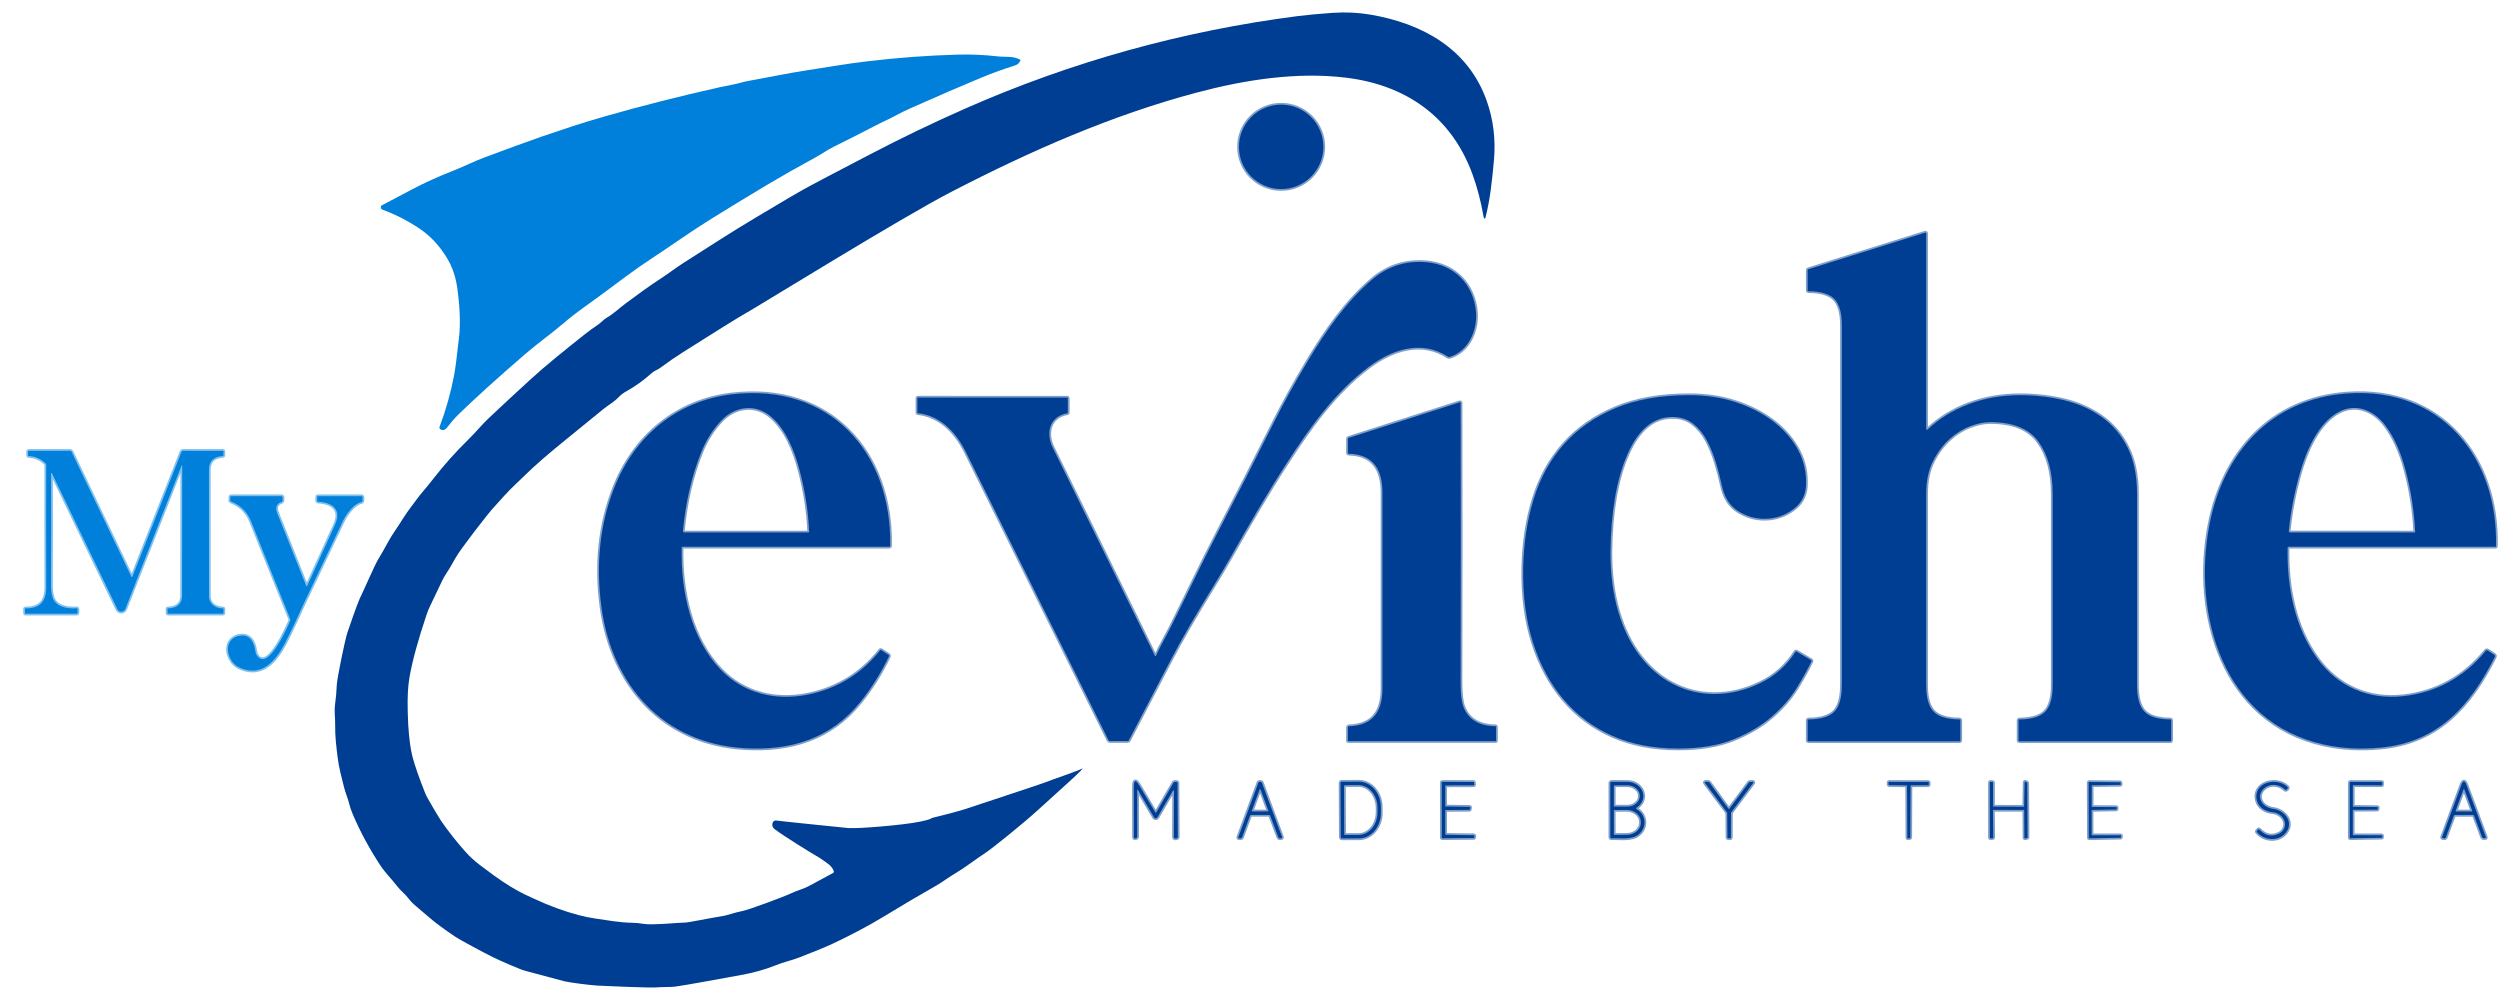 <svg width="100" height="40" viewBox="0 0 100 40" fill="none" xmlns="http://www.w3.org/2000/svg">
<g style="mix-blend-mode:luminosity" clip-path="url(#clip0_82_1193)">
<path d="M52.935 5.874C52.935 4.942 52.179 4.186 51.246 4.186C50.314 4.186 49.558 4.942 49.558 5.874C49.558 6.807 50.314 7.563 51.246 7.563C52.179 7.563 52.935 6.807 52.935 5.874Z" stroke="#809FC9" stroke-width="0.142" stroke-miterlimit="8.29"/>
<path d="M46.245 26.22C46.228 26.259 46.21 26.26 46.191 26.222C44.808 23.405 43.447 20.632 42.108 17.902C41.822 17.319 41.978 16.65 42.699 16.529C42.709 16.527 42.714 16.521 42.714 16.511L42.713 15.925C42.713 15.911 42.706 15.905 42.692 15.905L36.715 15.904C36.701 15.904 36.694 15.911 36.694 15.925L36.695 16.511C36.695 16.521 36.7 16.527 36.71 16.528C37.615 16.624 38.246 17.295 38.637 18.086C40.544 21.936 42.443 25.775 44.338 29.605C44.35 29.631 44.37 29.643 44.399 29.643L45.105 29.645C45.125 29.645 45.144 29.633 45.153 29.616C45.699 28.566 46.263 27.482 46.849 26.362C47.252 25.592 47.811 24.625 48.528 23.463C48.795 23.029 49.036 22.622 49.252 22.242C49.966 20.984 50.686 19.738 51.464 18.537C52.408 17.076 53.403 15.688 54.745 14.679C55.696 13.965 56.871 13.588 57.918 14.267C57.941 14.282 57.965 14.285 57.991 14.277C58.738 14.044 59.095 13.227 59.041 12.501C58.959 11.391 58.186 10.588 57.063 10.491C56.231 10.418 55.5 10.652 54.869 11.195C53.847 12.074 53.031 13.24 52.317 14.434C51.793 15.31 51.349 16.112 50.983 16.841C50.23 18.346 49.464 19.846 48.687 21.34C48.04 22.583 47.441 23.868 46.819 25.105C46.631 25.48 46.413 25.841 46.246 26.221" stroke="#809FC9" stroke-width="0.142" stroke-miterlimit="8.29"/>
<path d="M27.312 21.87H35.565C35.587 21.87 35.606 21.852 35.607 21.829C35.671 18.074 33.189 15.32 29.28 15.774C27.048 16.034 25.355 17.478 24.556 19.544C23.994 20.997 23.828 22.577 24.058 24.284C24.48 27.419 26.534 29.737 29.776 29.927C31.611 30.035 33.218 29.561 34.41 28.085C34.853 27.537 35.237 26.925 35.56 26.249C35.569 26.231 35.563 26.211 35.547 26.2L35.243 26.001C35.233 25.994 35.219 25.996 35.211 26.006C34.462 26.949 33.499 27.542 32.321 27.784C31.026 28.05 29.751 27.74 28.837 26.797C27.648 25.57 27.226 23.668 27.267 21.915C27.267 21.886 27.282 21.871 27.312 21.871" stroke="#809FC9" stroke-width="0.142" stroke-miterlimit="8.29"/>
<path d="M91.553 21.87H99.821C99.834 21.87 99.84 21.863 99.84 21.851C99.927 18.296 97.647 15.478 93.898 15.739C90.858 15.95 88.939 18.087 88.378 20.988C87.686 24.57 88.909 28.89 92.952 29.782C93.664 29.938 94.415 29.981 95.203 29.908C97.518 29.694 98.793 28.262 99.792 26.278C99.81 26.242 99.802 26.212 99.769 26.191L99.514 26.022C99.481 26.001 99.453 26.005 99.428 26.035C98.558 27.096 97.455 27.701 96.12 27.849C94.736 28.001 93.515 27.462 92.704 26.357C91.8 25.125 91.47 23.499 91.505 21.917C91.505 21.886 91.522 21.87 91.553 21.87Z" stroke="#809FC9" stroke-width="0.142" stroke-miterlimit="8.29"/>
<path d="M53.956 18.15C54.948 18.175 55.299 18.804 55.298 19.712C55.295 22.37 55.295 24.975 55.298 27.528C55.299 28.417 54.955 29.02 53.952 29.051C53.932 29.052 53.916 29.068 53.916 29.088L53.915 29.629C53.915 29.639 53.92 29.644 53.93 29.644H59.835C59.839 29.644 59.842 29.642 59.842 29.637V29.072C59.842 29.059 59.832 29.049 59.82 29.049C59.163 29.04 58.736 28.783 58.539 28.279C58.461 28.077 58.422 27.738 58.423 27.264C58.434 23.673 58.434 19.954 58.425 16.109C58.425 16.094 58.411 16.084 58.397 16.089L53.944 17.514C53.926 17.521 53.917 17.534 53.917 17.553L53.916 18.109C53.916 18.136 53.929 18.149 53.956 18.15Z" stroke="#809FC9" stroke-width="0.142" stroke-miterlimit="8.29"/>
<path d="M2.076 18.932L4.694 24.367C4.76 24.504 4.958 24.496 5.013 24.355L7.251 18.651C7.275 18.59 7.288 18.592 7.288 18.658C7.286 20.377 7.284 22.101 7.281 23.829C7.281 24.153 7.09 24.323 6.711 24.338C6.702 24.338 6.698 24.343 6.699 24.35L6.703 24.527C6.703 24.541 6.711 24.548 6.725 24.548H8.916C8.931 24.548 8.937 24.541 8.937 24.527L8.94 24.351C8.94 24.341 8.934 24.336 8.924 24.336C8.618 24.338 8.358 24.163 8.358 23.845C8.36 22.058 8.36 20.371 8.357 18.785C8.356 18.43 8.563 18.264 8.915 18.238C8.928 18.236 8.938 18.226 8.938 18.212L8.938 18.05C8.938 18.04 8.933 18.035 8.923 18.035L7.315 18.034C7.288 18.034 7.27 18.046 7.26 18.071L5.297 23.062C5.289 23.082 5.26 23.083 5.25 23.063L2.862 18.07C2.851 18.047 2.832 18.034 2.805 18.034H1.158C1.132 18.034 1.119 18.047 1.12 18.073L1.122 18.21C1.122 18.231 1.131 18.241 1.151 18.242C1.405 18.252 1.629 18.349 1.821 18.532C1.84 18.55 1.849 18.572 1.849 18.598C1.846 20.288 1.846 21.918 1.851 23.486C1.853 24.056 1.599 24.344 1.019 24.335C1.004 24.335 0.997 24.342 0.997 24.357L1 24.532C1 24.543 1.006 24.548 1.017 24.548H3.061C3.087 24.548 3.1 24.536 3.1 24.509L3.103 24.372C3.104 24.344 3.09 24.33 3.062 24.332C2.702 24.358 2.232 24.284 2.104 23.899C2.061 23.768 2.039 23.609 2.04 23.421C2.047 21.913 2.048 20.42 2.042 18.94C2.042 18.922 2.068 18.915 2.076 18.933" stroke="#80C0ED" stroke-width="0.142" stroke-miterlimit="8.29"/>
<path d="M12.25 23.436C11.869 22.481 11.483 21.511 11.091 20.525C11.002 20.298 11.059 20.148 11.261 20.076C11.29 20.065 11.304 20.044 11.304 20.014L11.305 19.899C11.305 19.864 11.287 19.848 11.253 19.848H9.264C9.22 19.848 9.202 19.869 9.211 19.913C9.216 19.939 9.216 19.966 9.211 19.993C9.204 20.028 9.217 20.052 9.25 20.064C9.629 20.215 9.894 20.48 10.045 20.859C10.553 22.131 11.075 23.433 11.61 24.763C11.618 24.785 11.617 24.807 11.608 24.829C11.49 25.099 10.776 26.761 10.319 26.275C10.263 26.216 10.229 26.14 10.216 26.05C10.163 25.685 10.004 25.353 9.566 25.434C9.214 25.499 9.048 25.818 9.142 26.154C9.223 26.442 9.396 26.636 9.661 26.738C10.512 27.066 11.03 26.415 11.383 25.757C11.675 25.211 11.918 24.634 12.187 24.066C12.708 22.968 13.218 21.891 13.72 20.834C13.849 20.561 14.147 20.152 14.456 20.081C14.486 20.073 14.501 20.055 14.501 20.024L14.502 19.883C14.502 19.86 14.49 19.848 14.466 19.848L12.716 19.847C12.696 19.847 12.686 19.857 12.686 19.876V20.029C12.686 20.054 12.698 20.066 12.723 20.067C13.325 20.1 13.674 20.398 13.397 21.003C13.014 21.835 12.645 22.647 12.289 23.437C12.281 23.454 12.258 23.453 12.251 23.436" stroke="#80C0ED" stroke-width="0.142" stroke-miterlimit="8.29"/>
<path d="M79.708 33.527C79.721 33.526 79.731 33.517 79.731 33.504L79.721 32.417C79.721 32.405 79.731 32.395 79.743 32.395L80.947 32.397C80.96 32.397 80.97 32.407 80.97 32.419L80.977 33.513C80.977 33.528 80.99 33.539 81.005 33.535L81.086 33.517C81.097 33.514 81.104 33.505 81.104 33.494L81.091 31.321C81.091 31.313 81.086 31.306 81.079 31.302L81.018 31.269C81.002 31.261 80.984 31.272 80.984 31.289L80.966 32.247C80.966 32.259 80.956 32.269 80.944 32.269L79.746 32.266C79.733 32.266 79.723 32.255 79.723 32.243L79.722 31.301C79.722 31.289 79.712 31.279 79.7 31.279L79.617 31.277C79.604 31.276 79.593 31.287 79.593 31.3L79.595 33.506C79.595 33.519 79.606 33.529 79.619 33.529L79.709 33.527" stroke="#809FC9" stroke-width="0.142" stroke-miterlimit="8.29"/>
<path d="M45.527 31.616L46.161 32.696C46.191 32.747 46.266 32.747 46.296 32.696L46.896 31.664C46.94 31.588 46.962 31.595 46.961 31.682L46.955 33.474C46.954 33.52 46.977 33.541 47.024 33.536L47.059 33.532C47.095 33.528 47.112 33.508 47.112 33.473L47.101 31.324C47.101 31.294 47.086 31.278 47.056 31.278L46.993 31.276C46.971 31.276 46.953 31.286 46.942 31.305L46.253 32.493C46.243 32.509 46.22 32.51 46.21 32.493L45.567 31.413C45.426 31.174 45.354 31.194 45.354 31.472L45.356 33.489C45.356 33.515 45.379 33.535 45.405 33.532L45.425 33.53C45.468 33.525 45.489 33.501 45.489 33.459L45.488 31.627C45.487 31.575 45.5 31.571 45.527 31.616" stroke="#809FC9" stroke-width="0.142" stroke-miterlimit="8.29"/>
<path d="M50.059 32.597L50.75 32.597C50.782 32.597 50.803 32.612 50.814 32.642L51.13 33.483C51.144 33.52 51.171 33.536 51.21 33.532L51.245 33.528C51.279 33.523 51.291 33.506 51.278 33.474L50.477 31.314C50.47 31.296 50.457 31.284 50.439 31.278C50.421 31.273 50.403 31.272 50.384 31.273C50.359 31.274 50.342 31.287 50.334 31.31L49.532 33.486C49.522 33.515 49.532 33.529 49.563 33.53L49.62 33.531C49.649 33.532 49.676 33.514 49.686 33.486L49.994 32.643C50.005 32.612 50.026 32.597 50.059 32.597" stroke="#809FC9" stroke-width="0.142" stroke-miterlimit="8.29"/>
<path d="M53.619 31.32L53.631 33.487C53.631 33.515 53.653 33.537 53.68 33.537L54.364 33.534C54.849 33.531 55.239 33.069 55.236 32.503L55.235 32.287C55.232 31.721 54.837 31.264 54.352 31.267L53.669 31.27C53.641 31.27 53.619 31.292 53.619 31.32Z" stroke="#809FC9" stroke-width="0.142" stroke-miterlimit="8.29"/>
<path d="M57.809 31.438C57.809 31.425 57.819 31.415 57.832 31.415L58.945 31.413C58.958 31.413 58.969 31.401 58.968 31.388L58.961 31.3C58.96 31.288 58.95 31.279 58.938 31.279L57.693 31.275C57.68 31.275 57.67 31.285 57.67 31.298V33.507C57.67 33.52 57.68 33.53 57.693 33.53L58.948 33.52C58.961 33.52 58.971 33.51 58.971 33.498L58.972 33.432C58.972 33.419 58.962 33.408 58.949 33.408L57.832 33.392C57.819 33.392 57.809 33.381 57.809 33.369L57.809 32.425C57.809 32.412 57.82 32.401 57.833 32.401L58.774 32.394C58.785 32.394 58.795 32.386 58.796 32.374L58.808 32.3C58.81 32.286 58.8 32.273 58.786 32.273L57.832 32.26C57.819 32.26 57.808 32.249 57.808 32.237V31.438" stroke="#809FC9" stroke-width="0.142" stroke-miterlimit="8.29"/>
<path d="M65.466 32.365C65.435 32.346 65.435 32.327 65.465 32.306C65.997 31.939 65.675 31.266 65.08 31.275C64.871 31.278 64.665 31.278 64.46 31.274C64.434 31.274 64.412 31.296 64.412 31.323V33.489C64.412 33.514 64.432 33.533 64.457 33.532C64.819 33.513 65.296 33.621 65.584 33.344C65.889 33.049 65.829 32.58 65.466 32.365Z" stroke="#809FC9" stroke-width="0.142" stroke-miterlimit="8.29"/>
<path d="M69.178 32.346C69.167 32.36 69.146 32.36 69.135 32.346L68.368 31.288C68.363 31.281 68.356 31.278 68.348 31.277L68.217 31.273C68.195 31.273 68.181 31.299 68.195 31.315L69.083 32.501C69.086 32.506 69.088 32.511 69.088 32.517L69.099 33.502C69.099 33.516 69.109 33.528 69.124 33.529L69.208 33.532C69.223 33.533 69.236 33.521 69.236 33.505L69.24 32.515C69.24 32.509 69.242 32.504 69.245 32.499L70.132 31.315C70.145 31.297 70.132 31.273 70.11 31.273L69.985 31.279C69.976 31.279 69.969 31.283 69.964 31.289L69.178 32.347" stroke="#809FC9" stroke-width="0.142" stroke-miterlimit="8.29"/>
<path d="M75.541 31.382C75.542 31.395 75.552 31.405 75.565 31.406L76.26 31.416C76.272 31.416 76.283 31.427 76.283 31.44L76.294 33.512C76.294 33.526 76.306 33.538 76.322 33.535L76.391 33.525C76.403 33.523 76.412 33.514 76.412 33.502L76.422 31.438C76.422 31.424 76.433 31.414 76.446 31.414L77.127 31.41C77.14 31.41 77.151 31.399 77.151 31.386V31.303C77.151 31.289 77.14 31.279 77.127 31.279L75.564 31.277C75.55 31.277 75.538 31.288 75.54 31.302L75.541 31.383" stroke="#809FC9" stroke-width="0.142" stroke-miterlimit="8.29"/>
<path d="M83.664 32.418C83.664 32.407 83.672 32.399 83.683 32.398L84.647 32.379C84.657 32.378 84.666 32.37 84.667 32.359L84.667 32.304C84.668 32.293 84.659 32.284 84.648 32.284L83.688 32.278C83.677 32.278 83.668 32.269 83.668 32.258L83.67 31.43C83.67 31.419 83.678 31.411 83.689 31.411L84.812 31.393C84.824 31.393 84.834 31.382 84.832 31.371L84.823 31.308C84.822 31.299 84.814 31.291 84.804 31.291L83.564 31.279C83.553 31.279 83.544 31.289 83.544 31.299L83.553 33.514C83.553 33.525 83.562 33.534 83.573 33.533L84.819 33.509C84.829 33.509 84.837 33.501 84.838 33.49L84.841 33.431C84.841 33.419 84.832 33.41 84.821 33.41H83.686C83.675 33.41 83.666 33.401 83.666 33.39L83.664 32.418" stroke="#809FC9" stroke-width="0.142" stroke-miterlimit="8.29"/>
<path d="M90.317 33.192L90.276 33.241C90.266 33.253 90.266 33.272 90.277 33.284C90.571 33.63 91.15 33.675 91.441 33.296C91.763 32.878 91.378 32.413 90.94 32.357C90.825 32.342 90.721 32.305 90.626 32.245C90.421 32.116 90.319 31.837 90.479 31.629C90.712 31.325 91.132 31.331 91.402 31.587C91.419 31.603 91.445 31.603 91.461 31.586L91.5 31.549C91.52 31.529 91.519 31.497 91.499 31.478C91.067 31.063 90.099 31.298 90.275 32.017C90.343 32.296 90.62 32.461 90.894 32.488C91.074 32.506 91.216 32.584 91.318 32.721C91.475 32.934 91.404 33.227 91.17 33.342C90.88 33.485 90.617 33.434 90.383 33.191C90.361 33.167 90.338 33.168 90.317 33.193" stroke="#809FC9" stroke-width="0.142" stroke-miterlimit="8.29"/>
<path d="M95.117 32.307C95.119 32.295 95.109 32.282 95.096 32.282L94.134 32.272C94.122 32.272 94.113 32.263 94.113 32.251V31.43C94.113 31.418 94.122 31.409 94.134 31.409L95.265 31.413C95.276 31.413 95.286 31.404 95.286 31.392L95.289 31.3C95.29 31.288 95.28 31.278 95.268 31.278H94.01C93.998 31.278 93.989 31.288 93.989 31.3V33.509C93.989 33.52 93.999 33.53 94.01 33.53L95.265 33.51C95.276 33.51 95.286 33.501 95.286 33.49L95.287 33.433C95.288 33.421 95.278 33.411 95.266 33.411L94.132 33.408C94.12 33.408 94.11 33.399 94.11 33.387L94.111 32.414C94.111 32.402 94.12 32.393 94.132 32.393L95.085 32.386C95.095 32.386 95.104 32.379 95.105 32.368L95.117 32.308" stroke="#809FC9" stroke-width="0.142" stroke-miterlimit="8.29"/>
<path d="M98.968 32.642L99.281 33.478C99.293 33.509 99.323 33.53 99.357 33.528L99.405 33.527C99.434 33.526 99.444 33.512 99.434 33.484L98.659 31.398C98.591 31.213 98.522 31.213 98.454 31.398L97.686 33.478C97.676 33.506 97.686 33.522 97.715 33.526L97.776 33.535C97.8 33.538 97.823 33.524 97.832 33.501L98.15 32.64C98.16 32.612 98.18 32.598 98.21 32.598L98.904 32.597C98.936 32.597 98.958 32.612 98.969 32.643" stroke="#809FC9" stroke-width="0.142" stroke-miterlimit="8.29"/>
<path d="M28.045 18.101C27.671 19.032 27.429 20.075 27.318 21.229C27.314 21.275 27.335 21.299 27.381 21.299L32.335 21.299C32.353 21.299 32.366 21.285 32.365 21.267C32.331 20.455 32.201 19.624 31.974 18.773C31.766 17.992 31.422 17.163 30.837 16.663C30.221 16.136 29.399 16.248 28.86 16.813C28.517 17.173 28.246 17.602 28.045 18.101" stroke="#809FC9" stroke-width="0.142" stroke-miterlimit="8.29"/>
<path d="M93.57 16.467C92.713 16.904 92.231 18.087 91.983 18.968C91.774 19.713 91.629 20.467 91.552 21.23C91.547 21.276 91.568 21.298 91.614 21.298L96.579 21.299C96.594 21.299 96.606 21.286 96.605 21.271C96.57 20.458 96.441 19.628 96.216 18.783C96.027 18.071 95.76 17.483 95.415 17.019C94.981 16.434 94.272 16.108 93.57 16.467" stroke="#809FC9" stroke-width="0.142" stroke-miterlimit="8.29"/>
<path d="M50.072 32.428C50.066 32.443 50.077 32.458 50.093 32.458L50.716 32.457C50.731 32.457 50.742 32.441 50.736 32.427L50.423 31.584C50.416 31.565 50.388 31.565 50.382 31.584L50.072 32.428Z" stroke="#809FC9" stroke-width="0.142" stroke-miterlimit="8.29"/>
<path d="M53.761 31.446L53.768 33.359C53.768 33.38 53.785 33.398 53.806 33.398L54.352 33.396C54.767 33.394 55.102 32.988 55.1 32.487V32.31C55.098 31.809 54.76 31.404 54.346 31.405L53.799 31.407C53.778 31.407 53.761 31.425 53.761 31.446" stroke="#809FC9" stroke-width="0.142" stroke-miterlimit="8.29"/>
<path d="M64.553 31.446L64.552 32.231C64.552 32.249 64.567 32.264 64.585 32.264L65.091 32.264C65.367 32.265 65.59 32.079 65.591 31.849V31.829C65.592 31.6 65.368 31.414 65.093 31.413L64.587 31.412C64.568 31.412 64.553 31.427 64.553 31.445" stroke="#809FC9" stroke-width="0.142" stroke-miterlimit="8.29"/>
<path d="M64.552 32.428L64.554 33.365C64.554 33.381 64.568 33.395 64.583 33.395L65.077 33.392C65.387 33.392 65.637 33.172 65.636 32.901V32.884C65.635 32.614 65.383 32.397 65.075 32.397L64.581 32.399C64.564 32.399 64.552 32.412 64.552 32.428Z" stroke="#809FC9" stroke-width="0.142" stroke-miterlimit="8.29"/>
<path d="M98.226 32.428C98.22 32.443 98.231 32.458 98.247 32.458L98.868 32.458C98.883 32.458 98.895 32.441 98.889 32.426L98.577 31.585C98.569 31.565 98.542 31.565 98.535 31.585L98.226 32.428Z" stroke="#809FC9" stroke-width="0.142" stroke-miterlimit="8.29"/>
<path d="M33.353 34.851C33.284 34.636 33.082 34.525 32.908 34.399C32.826 34.34 32.741 34.286 32.653 34.237C32.448 34.122 31.342 33.436 30.992 33.172C30.904 33.106 30.873 33.025 30.901 32.927C30.924 32.844 30.979 32.809 31.064 32.822C31.272 32.854 33.883 33.117 33.883 33.117C33.883 33.117 34.162 33.167 35.656 33.021C37.15 32.875 37.28 32.718 37.28 32.718C37.28 32.718 38.346 32.457 38.662 32.346C39.073 32.203 41.62 31.374 41.843 31.283C42.143 31.16 43.049 30.865 43.271 30.749C43.493 30.634 42.382 31.614 41.518 32.401C40.871 32.991 39.659 33.956 39.419 34.114C38.995 34.391 38.59 34.714 38.15 34.972C37.917 35.109 37.699 35.282 37.458 35.419C36.76 35.816 36.059 36.23 35.354 36.66C35.027 36.859 34.693 37.048 34.353 37.226C33.924 37.45 33.575 37.624 33.307 37.748C33.004 37.889 32.568 38.068 31.997 38.288C31.835 38.349 31.668 38.405 31.494 38.453C31.344 38.495 31.174 38.553 30.986 38.628C30.573 38.79 30.126 38.914 29.642 39C29.307 39.059 27.349 39.426 26.98 39.468C26.84 39.484 26.379 39.481 26.289 39.494C26.072 39.523 24.143 39.439 23.878 39.423C23.575 39.405 22.734 39.293 22.59 39.254C22.096 39.12 21.565 38.978 20.999 38.83C20.803 38.779 19.995 38.423 19.743 38.3C19.395 38.132 18.382 37.585 18.228 37.481C17.764 37.17 17.409 36.907 17.162 36.692C16.984 36.538 16.811 36.392 16.645 36.251C16.522 36.149 16.417 36.041 16.329 35.926C16.198 35.753 16.021 35.625 15.888 35.451C15.665 35.158 15.406 34.911 15.203 34.601C14.769 33.937 14.406 33.262 14.113 32.577C14.047 32.424 13.996 32.272 13.96 32.122C13.908 31.909 13.819 31.721 13.766 31.507C13.67 31.115 13.557 30.722 13.506 30.302C13.453 29.868 13.398 29.445 13.407 29.002C13.413 28.73 13.363 28.459 13.402 28.178C13.438 27.923 13.46 27.664 13.471 27.401C13.482 27.132 13.793 25.63 13.893 25.311C13.913 25.244 14.307 24.109 14.386 23.951C14.524 23.675 14.981 22.618 15.116 22.394C15.258 22.158 15.391 21.926 15.515 21.695C15.602 21.534 15.699 21.377 15.805 21.224C16.02 20.916 16.199 20.591 16.433 20.289C16.592 20.085 16.733 19.874 16.902 19.677C17.024 19.536 17.173 19.355 17.347 19.132C17.756 18.607 18.228 18.075 18.723 17.592C19.021 17.302 19.28 16.977 19.586 16.691C20.113 16.196 20.64 15.707 21.166 15.225C21.874 14.576 22.59 14.011 23.379 13.381C23.553 13.242 23.727 13.115 23.903 13C24.041 12.909 24.147 12.776 24.288 12.696C24.563 12.538 24.776 12.319 25.031 12.133C25.501 11.789 25.967 11.439 26.457 11.123C26.756 10.93 27.048 10.701 27.345 10.512C27.855 10.186 28.356 9.866 28.849 9.553C29.731 8.991 30.63 8.464 31.527 7.931C31.935 7.688 32.347 7.458 32.763 7.241C33.444 6.886 34.109 6.537 34.759 6.197C36.031 5.531 37.32 4.911 38.627 4.335C42.861 2.47 47.291 1.239 51.916 0.643C52.278 0.596 52.736 0.554 53.288 0.515C53.82 0.478 54.329 0.502 54.815 0.585C56.905 0.941 58.73 1.955 59.466 4.026C59.736 4.786 59.833 5.584 59.757 6.42C59.686 7.195 59.611 7.96 59.413 8.731C59.41 8.741 59.397 8.746 59.388 8.741C59.365 8.727 59.35 8.706 59.345 8.678C59.237 8.056 59.087 7.482 58.894 6.957C58.052 4.661 56.231 3.396 53.83 3.106C51.882 2.869 49.81 3.186 47.851 3.708C44.471 4.609 41.236 6.026 38.038 7.682C36.074 8.699 30.621 12.068 30.156 12.336C29.757 12.566 29.35 12.811 28.94 13.068C28.396 13.41 27.852 13.752 27.307 14.095C27.023 14.275 26.721 14.483 26.404 14.718C26.295 14.799 26.17 14.829 26.066 14.924C25.751 15.21 25.408 15.456 25.037 15.662C24.925 15.725 24.823 15.803 24.734 15.897C24.56 16.08 24.334 16.2 24.133 16.364C23.647 16.762 23.154 17.164 22.655 17.568C21.937 18.149 21.391 18.623 21.018 18.99C20.889 19.116 20.766 19.234 20.65 19.343C20.297 19.672 19.983 20.042 19.66 20.397C19.555 20.512 18.424 21.944 18.212 22.333C18.072 22.591 17.924 22.838 17.767 23.075C17.708 23.165 17.352 23.944 17.227 24.191C17.166 24.311 17.109 24.448 17.057 24.603C16.711 25.637 16.485 26.471 16.377 27.107C16.317 27.46 16.294 27.909 16.309 28.452C16.312 28.574 16.325 28.924 16.328 28.975C16.363 29.536 16.421 29.973 16.504 30.287C16.593 30.625 16.762 31.107 17.009 31.732C17.089 31.933 17.608 32.785 17.654 32.85C17.947 33.272 18.273 33.684 18.633 34.087C18.785 34.258 18.963 34.421 19.166 34.578C19.355 34.723 19.551 34.87 19.756 35.018C20.223 35.355 20.642 35.611 21.013 35.787C21.125 35.84 21.235 35.892 21.345 35.942C21.971 36.233 22.573 36.454 23.15 36.605C23.376 36.665 23.597 36.71 23.811 36.741C24.31 36.813 24.798 36.905 25.297 36.911C25.447 36.914 25.595 36.928 25.744 36.955C26.075 37.016 27.296 36.893 27.403 36.902C27.506 36.91 28.413 36.718 28.823 36.657C29.118 36.614 29.386 36.498 29.679 36.445C29.947 36.396 31.39 35.857 31.65 35.731C31.909 35.606 32.173 35.551 32.424 35.405C32.551 35.332 33.333 34.914 33.333 34.914C33.333 34.914 33.361 34.876 33.353 34.85L33.353 34.851Z" fill="#003E93"/>
<path d="M51.247 7.563C52.179 7.563 52.935 6.807 52.935 5.875C52.935 4.942 52.179 4.186 51.247 4.186C50.314 4.186 49.559 4.942 49.559 5.875C49.559 6.807 50.314 7.563 51.247 7.563Z" fill="#003E93"/>
<path d="M46.245 26.22C46.412 25.841 46.63 25.479 46.818 25.105C47.44 23.868 48.039 22.582 48.686 21.34C49.463 19.846 50.229 18.346 50.982 16.841C51.348 16.112 51.792 15.309 52.316 14.434C53.031 13.24 53.846 12.074 54.869 11.194C55.499 10.652 56.23 10.417 57.062 10.49C58.185 10.588 58.959 11.391 59.04 12.501C59.094 13.227 58.737 14.044 57.991 14.277C57.964 14.285 57.94 14.281 57.917 14.267C56.871 13.587 55.695 13.964 54.745 14.679C53.403 15.688 52.407 17.076 51.463 18.536C50.686 19.738 49.965 20.983 49.252 22.241C49.036 22.622 48.794 23.029 48.528 23.462C47.811 24.625 47.251 25.591 46.849 26.361C46.263 27.481 45.698 28.566 45.152 29.615C45.143 29.633 45.124 29.644 45.105 29.644L44.399 29.643C44.369 29.643 44.349 29.63 44.337 29.605C42.443 25.775 40.543 21.936 38.636 18.085C38.245 17.295 37.614 16.624 36.71 16.527C36.699 16.527 36.694 16.521 36.694 16.51L36.693 15.925C36.693 15.911 36.7 15.904 36.715 15.904L42.692 15.904C42.705 15.904 42.712 15.911 42.712 15.924L42.713 16.511C42.713 16.521 42.708 16.527 42.698 16.529C41.977 16.649 41.821 17.319 42.107 17.901C43.447 20.632 44.808 23.405 46.191 26.221C46.21 26.26 46.228 26.259 46.245 26.22L46.245 26.22Z" fill="#003E93"/>
<path d="M27.267 21.914C27.226 23.667 27.649 25.569 28.837 26.796C29.752 27.739 31.026 28.049 32.321 27.783C33.499 27.541 34.463 26.948 35.211 26.005C35.219 25.995 35.233 25.993 35.243 26L35.547 26.199C35.563 26.21 35.569 26.23 35.56 26.248C35.236 26.924 34.853 27.536 34.41 28.084C33.218 29.56 31.611 30.035 29.776 29.927C26.534 29.736 24.48 27.418 24.058 24.283C23.828 22.576 23.994 20.996 24.556 19.544C25.355 17.478 27.048 16.033 29.28 15.773C33.189 15.319 35.671 18.073 35.607 21.828C35.606 21.851 35.587 21.869 35.565 21.869H27.312C27.282 21.869 27.267 21.884 27.266 21.913L27.267 21.914ZM28.045 18.101C27.671 19.032 27.429 20.075 27.318 21.229C27.314 21.275 27.335 21.298 27.381 21.298L32.335 21.299C32.353 21.299 32.366 21.285 32.365 21.267C32.332 20.455 32.201 19.624 31.974 18.773C31.766 17.992 31.422 17.163 30.837 16.663C30.221 16.136 29.399 16.247 28.86 16.813C28.517 17.173 28.246 17.602 28.045 18.101H28.045Z" fill="#003E93"/>
<path d="M91.505 21.916C91.47 23.498 91.8 25.125 92.704 26.356C93.515 27.462 94.736 28 96.12 27.848C97.455 27.7 98.558 27.096 99.428 26.035C99.452 26.005 99.481 26.001 99.514 26.022L99.769 26.19C99.802 26.212 99.81 26.241 99.792 26.277C98.793 28.262 97.518 29.694 95.203 29.907C94.415 29.98 93.664 29.938 92.952 29.781C88.909 28.89 87.686 24.57 88.378 20.987C88.939 18.086 90.858 15.95 93.898 15.738C97.647 15.477 99.927 18.295 99.84 21.85C99.84 21.863 99.834 21.869 99.821 21.869H91.553C91.522 21.869 91.505 21.885 91.505 21.916ZM93.57 16.468C92.713 16.905 92.23 18.087 91.983 18.968C91.773 19.713 91.629 20.468 91.552 21.23C91.547 21.276 91.568 21.299 91.614 21.299L96.578 21.299C96.594 21.299 96.606 21.287 96.605 21.271C96.57 20.458 96.441 19.629 96.216 18.783C96.027 18.071 95.76 17.483 95.415 17.019C94.981 16.435 94.271 16.108 93.57 16.467L93.57 16.468Z" fill="#003E93"/>
<path d="M55.298 19.712C55.299 18.804 54.948 18.175 53.956 18.15C53.929 18.15 53.916 18.136 53.916 18.109L53.917 17.553C53.917 17.534 53.926 17.521 53.944 17.515L58.397 16.089C58.41 16.085 58.425 16.095 58.425 16.109C58.434 19.954 58.434 23.672 58.423 27.265C58.422 27.739 58.461 28.077 58.539 28.279C58.736 28.783 59.163 29.04 59.82 29.049C59.832 29.049 59.842 29.059 59.842 29.072V29.638C59.842 29.642 59.84 29.644 59.835 29.644H53.93C53.92 29.644 53.915 29.639 53.915 29.629L53.916 29.088C53.916 29.068 53.932 29.052 53.952 29.051C54.955 29.02 55.299 28.418 55.298 27.528C55.295 24.976 55.295 22.37 55.298 19.712Z" fill="#003E93"/>
<path d="M79.708 33.527L79.618 33.529C79.605 33.529 79.595 33.519 79.595 33.506L79.593 31.3C79.593 31.287 79.603 31.276 79.616 31.277L79.699 31.279C79.711 31.279 79.721 31.289 79.721 31.301L79.723 32.243C79.723 32.255 79.733 32.265 79.745 32.265L80.943 32.269C80.955 32.269 80.965 32.259 80.966 32.247L80.984 31.289C80.984 31.272 81.002 31.261 81.017 31.269L81.079 31.301C81.086 31.305 81.091 31.313 81.091 31.321L81.103 33.494C81.103 33.504 81.096 33.514 81.085 33.516L81.004 33.535C80.99 33.538 80.976 33.528 80.976 33.513L80.969 32.419C80.969 32.407 80.959 32.397 80.946 32.397L79.743 32.395C79.731 32.395 79.72 32.405 79.72 32.417L79.73 33.504C79.73 33.516 79.72 33.526 79.707 33.527L79.708 33.527Z" fill="#003E93"/>
<path d="M45.488 31.627L45.489 33.459C45.489 33.501 45.468 33.525 45.425 33.529L45.405 33.532C45.379 33.534 45.356 33.514 45.356 33.488L45.354 31.471C45.354 31.193 45.425 31.173 45.567 31.413L46.21 32.493C46.22 32.51 46.243 32.509 46.253 32.492L46.942 31.305C46.953 31.285 46.971 31.275 46.993 31.276L47.056 31.277C47.086 31.278 47.101 31.293 47.101 31.324L47.112 33.473C47.112 33.508 47.094 33.527 47.059 33.532L47.024 33.536C46.977 33.541 46.954 33.52 46.955 33.474L46.961 31.682C46.962 31.595 46.94 31.588 46.896 31.664L46.296 32.695C46.266 32.747 46.191 32.747 46.161 32.696L45.527 31.615C45.5 31.57 45.487 31.574 45.488 31.627V31.627Z" fill="#003E93"/>
<path d="M49.994 32.643L49.686 33.486C49.676 33.514 49.649 33.532 49.62 33.532L49.563 33.53C49.532 33.53 49.522 33.515 49.533 33.486L50.334 31.311C50.343 31.287 50.36 31.274 50.384 31.273C50.403 31.272 50.421 31.274 50.439 31.279C50.458 31.284 50.47 31.296 50.477 31.314L51.279 33.474C51.291 33.506 51.279 33.524 51.245 33.528L51.211 33.532C51.172 33.536 51.145 33.52 51.13 33.483L50.814 32.642C50.803 32.612 50.782 32.597 50.75 32.597L50.059 32.598C50.027 32.598 50.006 32.613 49.994 32.643V32.643ZM50.072 32.428C50.066 32.443 50.077 32.458 50.093 32.458L50.716 32.457C50.731 32.457 50.742 32.441 50.736 32.427L50.423 31.584C50.416 31.565 50.389 31.565 50.382 31.584L50.072 32.428Z" fill="#003E93"/>
<path d="M53.619 31.32C53.619 31.293 53.641 31.27 53.669 31.27L54.352 31.267C54.837 31.264 55.232 31.721 55.235 32.288L55.236 32.503C55.239 33.07 54.849 33.531 54.364 33.534L53.68 33.537C53.653 33.537 53.631 33.515 53.631 33.487L53.619 31.32ZM53.76 31.446L53.768 33.359C53.768 33.381 53.785 33.398 53.806 33.398L54.352 33.396C54.767 33.394 55.102 32.988 55.1 32.487V32.31C55.098 31.809 54.76 31.404 54.346 31.405L53.799 31.407C53.778 31.407 53.761 31.425 53.761 31.446H53.76Z" fill="#003E93"/>
<path d="M57.809 31.438V32.237C57.809 32.249 57.819 32.26 57.832 32.26L58.786 32.273C58.8 32.273 58.811 32.286 58.809 32.3L58.797 32.374C58.795 32.385 58.785 32.394 58.774 32.394L57.833 32.401C57.82 32.401 57.81 32.412 57.81 32.424L57.809 33.368C57.809 33.381 57.82 33.392 57.832 33.392L58.949 33.408C58.962 33.408 58.973 33.419 58.973 33.431L58.971 33.498C58.971 33.51 58.961 33.52 58.949 33.52L57.693 33.53C57.681 33.53 57.67 33.52 57.67 33.507V31.298C57.67 31.285 57.681 31.275 57.693 31.275L58.938 31.279C58.951 31.279 58.961 31.288 58.961 31.3L58.968 31.387C58.969 31.401 58.959 31.413 58.945 31.413L57.832 31.415C57.82 31.415 57.809 31.425 57.809 31.438L57.809 31.438Z" fill="#003E93"/>
<path d="M65.466 32.365C65.829 32.58 65.889 33.049 65.584 33.343C65.296 33.621 64.819 33.512 64.457 33.532C64.432 33.533 64.412 33.513 64.412 33.488V31.323C64.412 31.295 64.434 31.273 64.46 31.274C64.665 31.278 64.871 31.278 65.08 31.275C65.675 31.266 65.997 31.938 65.465 32.306C65.435 32.327 65.435 32.346 65.466 32.365ZM64.553 31.446L64.552 32.231C64.552 32.249 64.567 32.264 64.585 32.264L65.091 32.264C65.367 32.265 65.59 32.079 65.591 31.849V31.829C65.592 31.6 65.368 31.414 65.093 31.413L64.586 31.412C64.568 31.412 64.553 31.427 64.553 31.445L64.553 31.446ZM64.552 32.429L64.554 33.365C64.554 33.381 64.568 33.395 64.583 33.395L65.077 33.392C65.387 33.392 65.637 33.172 65.636 32.901V32.884C65.635 32.615 65.383 32.397 65.075 32.397L64.581 32.4C64.564 32.4 64.552 32.412 64.552 32.429Z" fill="#003E93"/>
<path d="M69.178 32.346L69.964 31.289C69.969 31.283 69.976 31.279 69.984 31.279L70.109 31.273C70.131 31.273 70.145 31.297 70.131 31.315L69.245 32.499C69.242 32.504 69.24 32.509 69.24 32.515L69.236 33.505C69.236 33.52 69.223 33.532 69.208 33.532L69.123 33.528C69.109 33.528 69.098 33.516 69.098 33.502L69.088 32.517C69.088 32.511 69.085 32.506 69.083 32.501L68.195 31.315C68.182 31.298 68.195 31.273 68.217 31.273L68.347 31.277C68.355 31.277 68.363 31.281 68.368 31.288L69.135 32.346C69.146 32.36 69.167 32.361 69.178 32.346L69.178 32.346Z" fill="#003E93"/>
<path d="M75.541 31.382L75.54 31.301C75.539 31.288 75.55 31.276 75.564 31.276L77.127 31.278C77.14 31.278 77.151 31.289 77.151 31.302V31.385C77.151 31.398 77.14 31.409 77.127 31.409L76.446 31.413C76.433 31.413 76.422 31.424 76.422 31.437L76.412 33.501C76.412 33.513 76.403 33.523 76.391 33.524L76.322 33.535C76.307 33.537 76.294 33.525 76.294 33.511L76.283 31.439C76.283 31.426 76.273 31.416 76.26 31.415L75.565 31.405C75.552 31.404 75.542 31.394 75.541 31.381L75.541 31.382Z" fill="#003E93"/>
<path d="M83.664 32.418L83.666 33.39C83.666 33.401 83.675 33.41 83.686 33.41H84.821C84.832 33.41 84.841 33.419 84.841 33.431L84.838 33.49C84.837 33.501 84.829 33.509 84.819 33.51L83.572 33.533C83.562 33.534 83.552 33.525 83.552 33.514L83.544 31.299C83.544 31.289 83.553 31.279 83.564 31.279L84.803 31.291C84.813 31.291 84.821 31.299 84.823 31.309L84.832 31.371C84.833 31.382 84.824 31.393 84.812 31.393L83.689 31.411C83.678 31.411 83.669 31.419 83.669 31.431L83.668 32.258C83.668 32.27 83.677 32.278 83.688 32.278L84.648 32.284C84.659 32.284 84.668 32.293 84.667 32.304L84.666 32.359C84.666 32.37 84.657 32.378 84.647 32.379L83.683 32.398C83.672 32.399 83.663 32.408 83.663 32.418H83.664Z" fill="#003E93"/>
<path d="M90.383 33.19C90.617 33.434 90.88 33.485 91.17 33.341C91.404 33.226 91.475 32.934 91.318 32.721C91.216 32.583 91.074 32.506 90.894 32.488C90.62 32.461 90.343 32.296 90.275 32.017C90.099 31.298 91.067 31.063 91.499 31.477C91.519 31.496 91.52 31.529 91.5 31.548L91.461 31.586C91.445 31.602 91.419 31.602 91.402 31.587C91.132 31.33 90.712 31.324 90.479 31.628C90.319 31.837 90.421 32.116 90.626 32.245C90.721 32.304 90.825 32.342 90.94 32.357C91.377 32.413 91.762 32.877 91.441 33.296C91.151 33.674 90.571 33.63 90.277 33.284C90.266 33.271 90.266 33.253 90.276 33.241L90.317 33.192C90.339 33.167 90.361 33.166 90.383 33.19L90.383 33.19Z" fill="#003E93"/>
<path d="M95.117 32.307L95.106 32.368C95.104 32.378 95.096 32.386 95.085 32.386L94.133 32.393C94.121 32.393 94.112 32.402 94.112 32.414L94.111 33.387C94.111 33.399 94.12 33.408 94.132 33.408L95.266 33.411C95.278 33.411 95.288 33.421 95.287 33.433L95.287 33.49C95.286 33.501 95.277 33.51 95.266 33.51L94.011 33.53C94 33.53 93.99 33.52 93.99 33.509V31.299C93.99 31.287 93.999 31.278 94.011 31.278H95.268C95.28 31.278 95.29 31.288 95.29 31.3L95.287 31.392C95.286 31.404 95.277 31.413 95.266 31.413L94.135 31.409C94.123 31.409 94.113 31.418 94.113 31.43V32.25C94.113 32.262 94.123 32.272 94.135 32.272L95.097 32.282C95.109 32.282 95.119 32.294 95.117 32.307L95.117 32.307Z" fill="#003E93"/>
<path d="M98.904 32.596L98.21 32.597C98.18 32.597 98.16 32.611 98.15 32.638L97.832 33.5C97.823 33.523 97.801 33.537 97.776 33.533L97.715 33.525C97.686 33.521 97.676 33.505 97.686 33.477L98.454 31.397C98.522 31.212 98.591 31.212 98.659 31.397L99.434 33.483C99.444 33.511 99.434 33.525 99.405 33.526L99.357 33.527C99.324 33.528 99.293 33.508 99.281 33.477L98.968 32.641C98.958 32.61 98.936 32.595 98.904 32.595L98.904 32.596ZM98.226 32.428C98.22 32.443 98.231 32.458 98.247 32.458L98.868 32.458C98.883 32.458 98.895 32.441 98.889 32.426L98.577 31.585C98.569 31.565 98.542 31.565 98.535 31.585L98.226 32.428Z" fill="#003E93"/>
<path d="M18.349 16.567C18.2 16.712 18.042 16.892 17.875 17.108C17.802 17.203 17.717 17.225 17.62 17.175C17.584 17.156 17.568 17.113 17.582 17.076C17.833 16.413 18.027 15.725 18.165 15.01C18.21 14.775 18.276 14.26 18.364 13.467C18.421 12.955 18.398 12.316 18.295 11.55C18.235 11.099 18.104 10.704 17.904 10.364C17.602 9.849 17.223 9.439 16.767 9.135C16.298 8.822 15.808 8.573 15.298 8.386C15.263 8.373 15.241 8.349 15.233 8.314C15.223 8.271 15.243 8.228 15.282 8.208C15.687 7.994 16.087 7.783 16.484 7.574C16.984 7.311 17.533 7.062 18.132 6.827C18.561 6.659 18.965 6.451 19.407 6.287C19.83 6.13 20.248 5.975 20.664 5.822C21.272 5.597 22.01 5.341 22.878 5.057C23.289 4.923 23.734 4.787 24.213 4.65C25.66 4.235 27.189 3.848 28.802 3.486C28.949 3.453 29.092 3.425 29.233 3.4C29.474 3.358 29.703 3.279 29.946 3.235C30.332 3.165 30.714 3.093 31.093 3.019C31.881 2.864 32.671 2.755 33.467 2.624C33.858 2.561 34.265 2.503 34.69 2.453C35.914 2.307 37.117 2.217 38.297 2.185C38.826 2.17 39.368 2.193 39.923 2.256C40.233 2.292 40.503 2.23 40.801 2.382C40.819 2.391 40.823 2.404 40.816 2.422C40.767 2.527 40.707 2.583 40.593 2.62C40.105 2.776 39.669 2.934 39.286 3.092C38.517 3.41 37.555 3.825 36.401 4.338C36.201 4.427 36.003 4.525 35.809 4.631C35.543 4.777 35.269 4.891 35.009 5.028C34.47 5.31 33.914 5.592 33.342 5.874C33.098 5.994 32.874 6.157 32.641 6.284C31.88 6.699 31.235 7.065 30.705 7.381C30.003 7.801 29.264 8.25 28.49 8.729C27.654 9.246 26.873 9.81 26.066 10.339C25.733 10.557 25.396 10.792 25.056 11.044C24.499 11.456 23.943 11.878 23.381 12.275C23.092 12.481 22.818 12.693 22.559 12.915C22.053 13.349 21.514 13.726 21.012 14.159C19.898 15.121 19.01 15.924 18.348 16.568L18.349 16.567Z" fill="#0080DB"/>
<path d="M2.076 18.932C2.068 18.915 2.042 18.922 2.042 18.94C2.048 20.42 2.047 21.913 2.04 23.421C2.04 23.608 2.061 23.767 2.104 23.899C2.232 24.284 2.702 24.358 3.062 24.332C3.09 24.33 3.104 24.344 3.103 24.372L3.1 24.509C3.1 24.535 3.087 24.548 3.061 24.548H1.017C1.006 24.548 1 24.542 1 24.532L0.997 24.357C0.997 24.342 1.004 24.335 1.019 24.335C1.599 24.344 1.853 24.055 1.851 23.486C1.846 21.918 1.845 20.288 1.849 18.598C1.849 18.572 1.84 18.55 1.821 18.532C1.629 18.349 1.405 18.252 1.151 18.241C1.131 18.241 1.122 18.231 1.122 18.21L1.12 18.073C1.119 18.047 1.132 18.034 1.158 18.034H2.807C2.833 18.034 2.852 18.046 2.863 18.07L5.252 23.063C5.261 23.083 5.29 23.082 5.298 23.062L7.261 18.071C7.271 18.046 7.289 18.033 7.317 18.033L8.925 18.035C8.935 18.035 8.94 18.04 8.94 18.05L8.939 18.212C8.939 18.225 8.929 18.236 8.916 18.237C8.564 18.264 8.357 18.43 8.358 18.784C8.361 20.371 8.362 22.058 8.36 23.845C8.36 24.162 8.619 24.338 8.926 24.336C8.936 24.336 8.941 24.341 8.941 24.351L8.939 24.527C8.939 24.541 8.932 24.548 8.917 24.548H6.726C6.712 24.548 6.705 24.541 6.704 24.527L6.7 24.35C6.699 24.342 6.703 24.338 6.712 24.337C7.091 24.322 7.282 24.153 7.283 23.828C7.285 22.101 7.287 20.377 7.289 18.658C7.289 18.591 7.277 18.589 7.253 18.65L5.014 24.355C4.959 24.496 4.761 24.504 4.696 24.367L2.077 18.932L2.076 18.932Z" fill="#0080DB"/>
<path d="M12.25 23.436C12.257 23.453 12.28 23.454 12.288 23.437C12.644 22.647 13.013 21.835 13.396 21.003C13.674 20.398 13.324 20.101 12.722 20.067C12.697 20.066 12.685 20.054 12.686 20.029V19.876C12.686 19.857 12.695 19.847 12.715 19.847L14.466 19.848C14.489 19.848 14.501 19.86 14.501 19.883L14.5 20.024C14.5 20.055 14.485 20.073 14.456 20.081C14.147 20.152 13.848 20.561 13.719 20.834C13.217 21.891 12.707 22.968 12.187 24.066C11.918 24.634 11.673 25.211 11.382 25.757C11.029 26.415 10.511 27.066 9.66 26.738C9.395 26.636 9.222 26.442 9.141 26.154C9.047 25.818 9.214 25.499 9.566 25.434C10.003 25.354 10.162 25.685 10.215 26.05C10.229 26.14 10.263 26.216 10.319 26.275C10.775 26.761 11.489 25.099 11.607 24.829C11.617 24.807 11.617 24.785 11.609 24.763C11.074 23.433 10.553 22.131 10.044 20.859C9.893 20.48 9.628 20.215 9.249 20.064C9.216 20.052 9.203 20.028 9.21 19.993C9.216 19.966 9.216 19.939 9.21 19.913C9.201 19.869 9.219 19.848 9.263 19.848H11.252C11.287 19.848 11.304 19.865 11.304 19.899L11.303 20.014C11.303 20.044 11.289 20.065 11.26 20.076C11.058 20.148 11.001 20.299 11.09 20.525C11.482 21.511 11.868 22.481 12.249 23.436H12.25Z" fill="#0080DB"/>
<path d="M60.928 22.729C60.947 21.721 61.088 20.795 61.35 19.951C61.611 19.108 62.014 18.381 62.556 17.77C63.099 17.16 63.782 16.68 64.607 16.331C65.43 15.982 66.414 15.807 67.558 15.807C68.237 15.807 68.857 15.899 69.42 16.084C69.982 16.268 70.471 16.515 70.888 16.825C71.305 17.136 71.634 17.499 71.877 17.916C72.119 18.333 72.241 18.784 72.241 19.268C72.26 19.734 72.095 20.098 71.746 20.359C71.397 20.621 71.009 20.752 70.583 20.752C70.195 20.752 69.836 20.645 69.507 20.432C69.177 20.219 68.964 19.87 68.867 19.385C68.809 19.114 68.731 18.818 68.635 18.498C68.537 18.178 68.416 17.883 68.271 17.611C68.126 17.34 67.941 17.117 67.719 16.942C67.496 16.768 67.219 16.68 66.89 16.68C66.134 16.68 65.537 17.175 65.101 18.164C64.665 19.152 64.437 20.461 64.418 22.09C64.418 22.962 64.52 23.747 64.723 24.445C64.927 25.144 65.217 25.74 65.596 26.234C65.974 26.728 66.419 27.106 66.933 27.368C67.447 27.63 67.995 27.761 68.576 27.761C69.197 27.761 69.808 27.615 70.409 27.324C71 27.038 71.47 26.62 71.818 26.07C71.827 26.056 71.845 26.051 71.859 26.06L72.449 26.408C72.463 26.416 72.469 26.433 72.462 26.448C72.308 26.771 72.108 27.131 71.863 27.527C71.611 27.934 71.276 28.318 70.859 28.676C70.442 29.035 69.934 29.335 69.333 29.578C68.732 29.82 67.995 29.941 67.123 29.941C66.134 29.941 65.256 29.771 64.491 29.432C63.724 29.093 63.075 28.608 62.542 27.978C62.009 27.348 61.602 26.592 61.321 25.709C61.04 24.827 60.909 23.834 60.928 22.729L60.928 22.729Z" stroke="#809FC9" stroke-width="0.142" stroke-miterlimit="8.29"/>
<path d="M73.674 27.411V13.016C73.674 12.512 73.572 12.158 73.369 11.954C73.169 11.755 72.825 11.653 72.338 11.649C72.321 11.649 72.307 11.635 72.307 11.618V10.799C72.307 10.786 72.316 10.774 72.329 10.77L77.007 9.306C77.027 9.299 77.047 9.314 77.047 9.335V17.161C77.047 17.188 77.079 17.202 77.099 17.184C77.572 16.742 78.117 16.405 78.734 16.171C79.374 15.929 80.062 15.808 80.799 15.808C81.419 15.808 82.01 15.876 82.573 16.011C83.135 16.147 83.635 16.37 84.071 16.68C84.507 16.99 84.851 17.398 85.103 17.902C85.355 18.406 85.481 19.026 85.481 19.763V27.411C85.481 27.915 85.583 28.269 85.786 28.473C85.986 28.672 86.329 28.774 86.817 28.778C86.834 28.778 86.848 28.792 86.848 28.808V29.619C86.848 29.637 86.834 29.65 86.817 29.65H80.772C80.754 29.65 80.741 29.637 80.741 29.619V28.808C80.741 28.792 80.755 28.778 80.772 28.778C81.259 28.774 81.603 28.672 81.802 28.473C82.006 28.269 82.107 27.916 82.107 27.411V19.763C82.107 18.89 81.918 18.192 81.54 17.669C81.162 17.145 80.517 16.884 79.606 16.884C79.374 16.884 79.112 16.937 78.821 17.044C78.53 17.15 78.254 17.32 77.992 17.552C77.73 17.785 77.507 18.081 77.323 18.439C77.138 18.798 77.047 19.239 77.047 19.763V27.411C77.047 27.915 77.148 28.269 77.352 28.473C77.551 28.672 77.894 28.774 78.382 28.778C78.399 28.778 78.413 28.792 78.413 28.808V29.619C78.413 29.637 78.4 29.65 78.382 29.65H72.337C72.32 29.65 72.306 29.637 72.306 29.619V28.808C72.306 28.792 72.32 28.778 72.337 28.778C72.825 28.774 73.169 28.672 73.368 28.473C73.571 28.269 73.673 27.916 73.673 27.411L73.674 27.411Z" stroke="#809FC9" stroke-width="0.142" stroke-miterlimit="8.29"/>
<path d="M60.928 22.729C60.947 21.721 61.088 20.795 61.35 19.951C61.611 19.108 62.014 18.381 62.556 17.77C63.099 17.16 63.782 16.68 64.607 16.331C65.43 15.982 66.414 15.807 67.558 15.807C68.237 15.807 68.857 15.899 69.42 16.084C69.982 16.268 70.471 16.515 70.888 16.825C71.305 17.136 71.634 17.499 71.877 17.916C72.119 18.333 72.241 18.784 72.241 19.268C72.26 19.734 72.095 20.098 71.746 20.359C71.397 20.621 71.009 20.752 70.583 20.752C70.195 20.752 69.836 20.645 69.507 20.432C69.177 20.219 68.964 19.87 68.867 19.385C68.809 19.114 68.731 18.818 68.635 18.498C68.537 18.178 68.416 17.883 68.271 17.611C68.126 17.34 67.941 17.117 67.719 16.942C67.496 16.768 67.219 16.68 66.89 16.68C66.134 16.68 65.537 17.175 65.101 18.164C64.665 19.152 64.437 20.461 64.418 22.09C64.418 22.962 64.52 23.747 64.723 24.445C64.927 25.144 65.217 25.74 65.596 26.234C65.974 26.728 66.419 27.106 66.933 27.368C67.447 27.63 67.995 27.761 68.576 27.761C69.197 27.761 69.808 27.615 70.409 27.324C71 27.038 71.47 26.62 71.818 26.07C71.827 26.056 71.845 26.051 71.859 26.06L72.449 26.408C72.463 26.416 72.469 26.433 72.462 26.448C72.308 26.771 72.108 27.131 71.863 27.527C71.611 27.934 71.276 28.318 70.859 28.676C70.442 29.035 69.934 29.335 69.333 29.578C68.732 29.82 67.995 29.941 67.123 29.941C66.134 29.941 65.256 29.771 64.491 29.432C63.724 29.093 63.075 28.608 62.542 27.978C62.009 27.348 61.602 26.592 61.321 25.709C61.04 24.827 60.909 23.834 60.928 22.729L60.928 22.729Z" fill="#003E93"/>
<path d="M73.674 27.411V13.016C73.674 12.512 73.572 12.158 73.369 11.954C73.169 11.755 72.825 11.653 72.338 11.649C72.321 11.649 72.307 11.635 72.307 11.618V10.799C72.307 10.786 72.316 10.774 72.329 10.77L77.007 9.306C77.027 9.299 77.047 9.314 77.047 9.335V17.161C77.047 17.188 77.079 17.202 77.099 17.184C77.572 16.742 78.117 16.405 78.734 16.171C79.374 15.929 80.062 15.808 80.799 15.808C81.419 15.808 82.01 15.876 82.573 16.011C83.135 16.147 83.635 16.37 84.071 16.68C84.507 16.99 84.851 17.398 85.103 17.902C85.355 18.406 85.481 19.026 85.481 19.763V27.411C85.481 27.915 85.583 28.269 85.786 28.473C85.986 28.672 86.329 28.774 86.817 28.778C86.834 28.778 86.848 28.792 86.848 28.808V29.619C86.848 29.637 86.834 29.65 86.817 29.65H80.772C80.754 29.65 80.741 29.637 80.741 29.619V28.808C80.741 28.792 80.755 28.778 80.772 28.778C81.259 28.774 81.603 28.672 81.802 28.473C82.006 28.269 82.107 27.916 82.107 27.411V19.763C82.107 18.89 81.918 18.192 81.54 17.669C81.162 17.145 80.517 16.884 79.606 16.884C79.374 16.884 79.112 16.937 78.821 17.044C78.53 17.15 78.254 17.32 77.992 17.552C77.73 17.785 77.507 18.081 77.323 18.439C77.138 18.798 77.047 19.239 77.047 19.763V27.411C77.047 27.915 77.148 28.269 77.352 28.473C77.551 28.672 77.894 28.774 78.382 28.778C78.399 28.778 78.413 28.792 78.413 28.808V29.619C78.413 29.637 78.4 29.65 78.382 29.65H72.337C72.32 29.65 72.306 29.637 72.306 29.619V28.808C72.306 28.792 72.32 28.778 72.337 28.778C72.825 28.774 73.169 28.672 73.368 28.473C73.571 28.269 73.673 27.916 73.673 27.411L73.674 27.411Z" fill="#003E93"/>
</g>
<defs>
<clipPath id="clip0_82_1193">
<rect width="98.988" height="39" fill="white" transform="translate(0.926 0.5)"/>
</clipPath>
</defs>
</svg>
